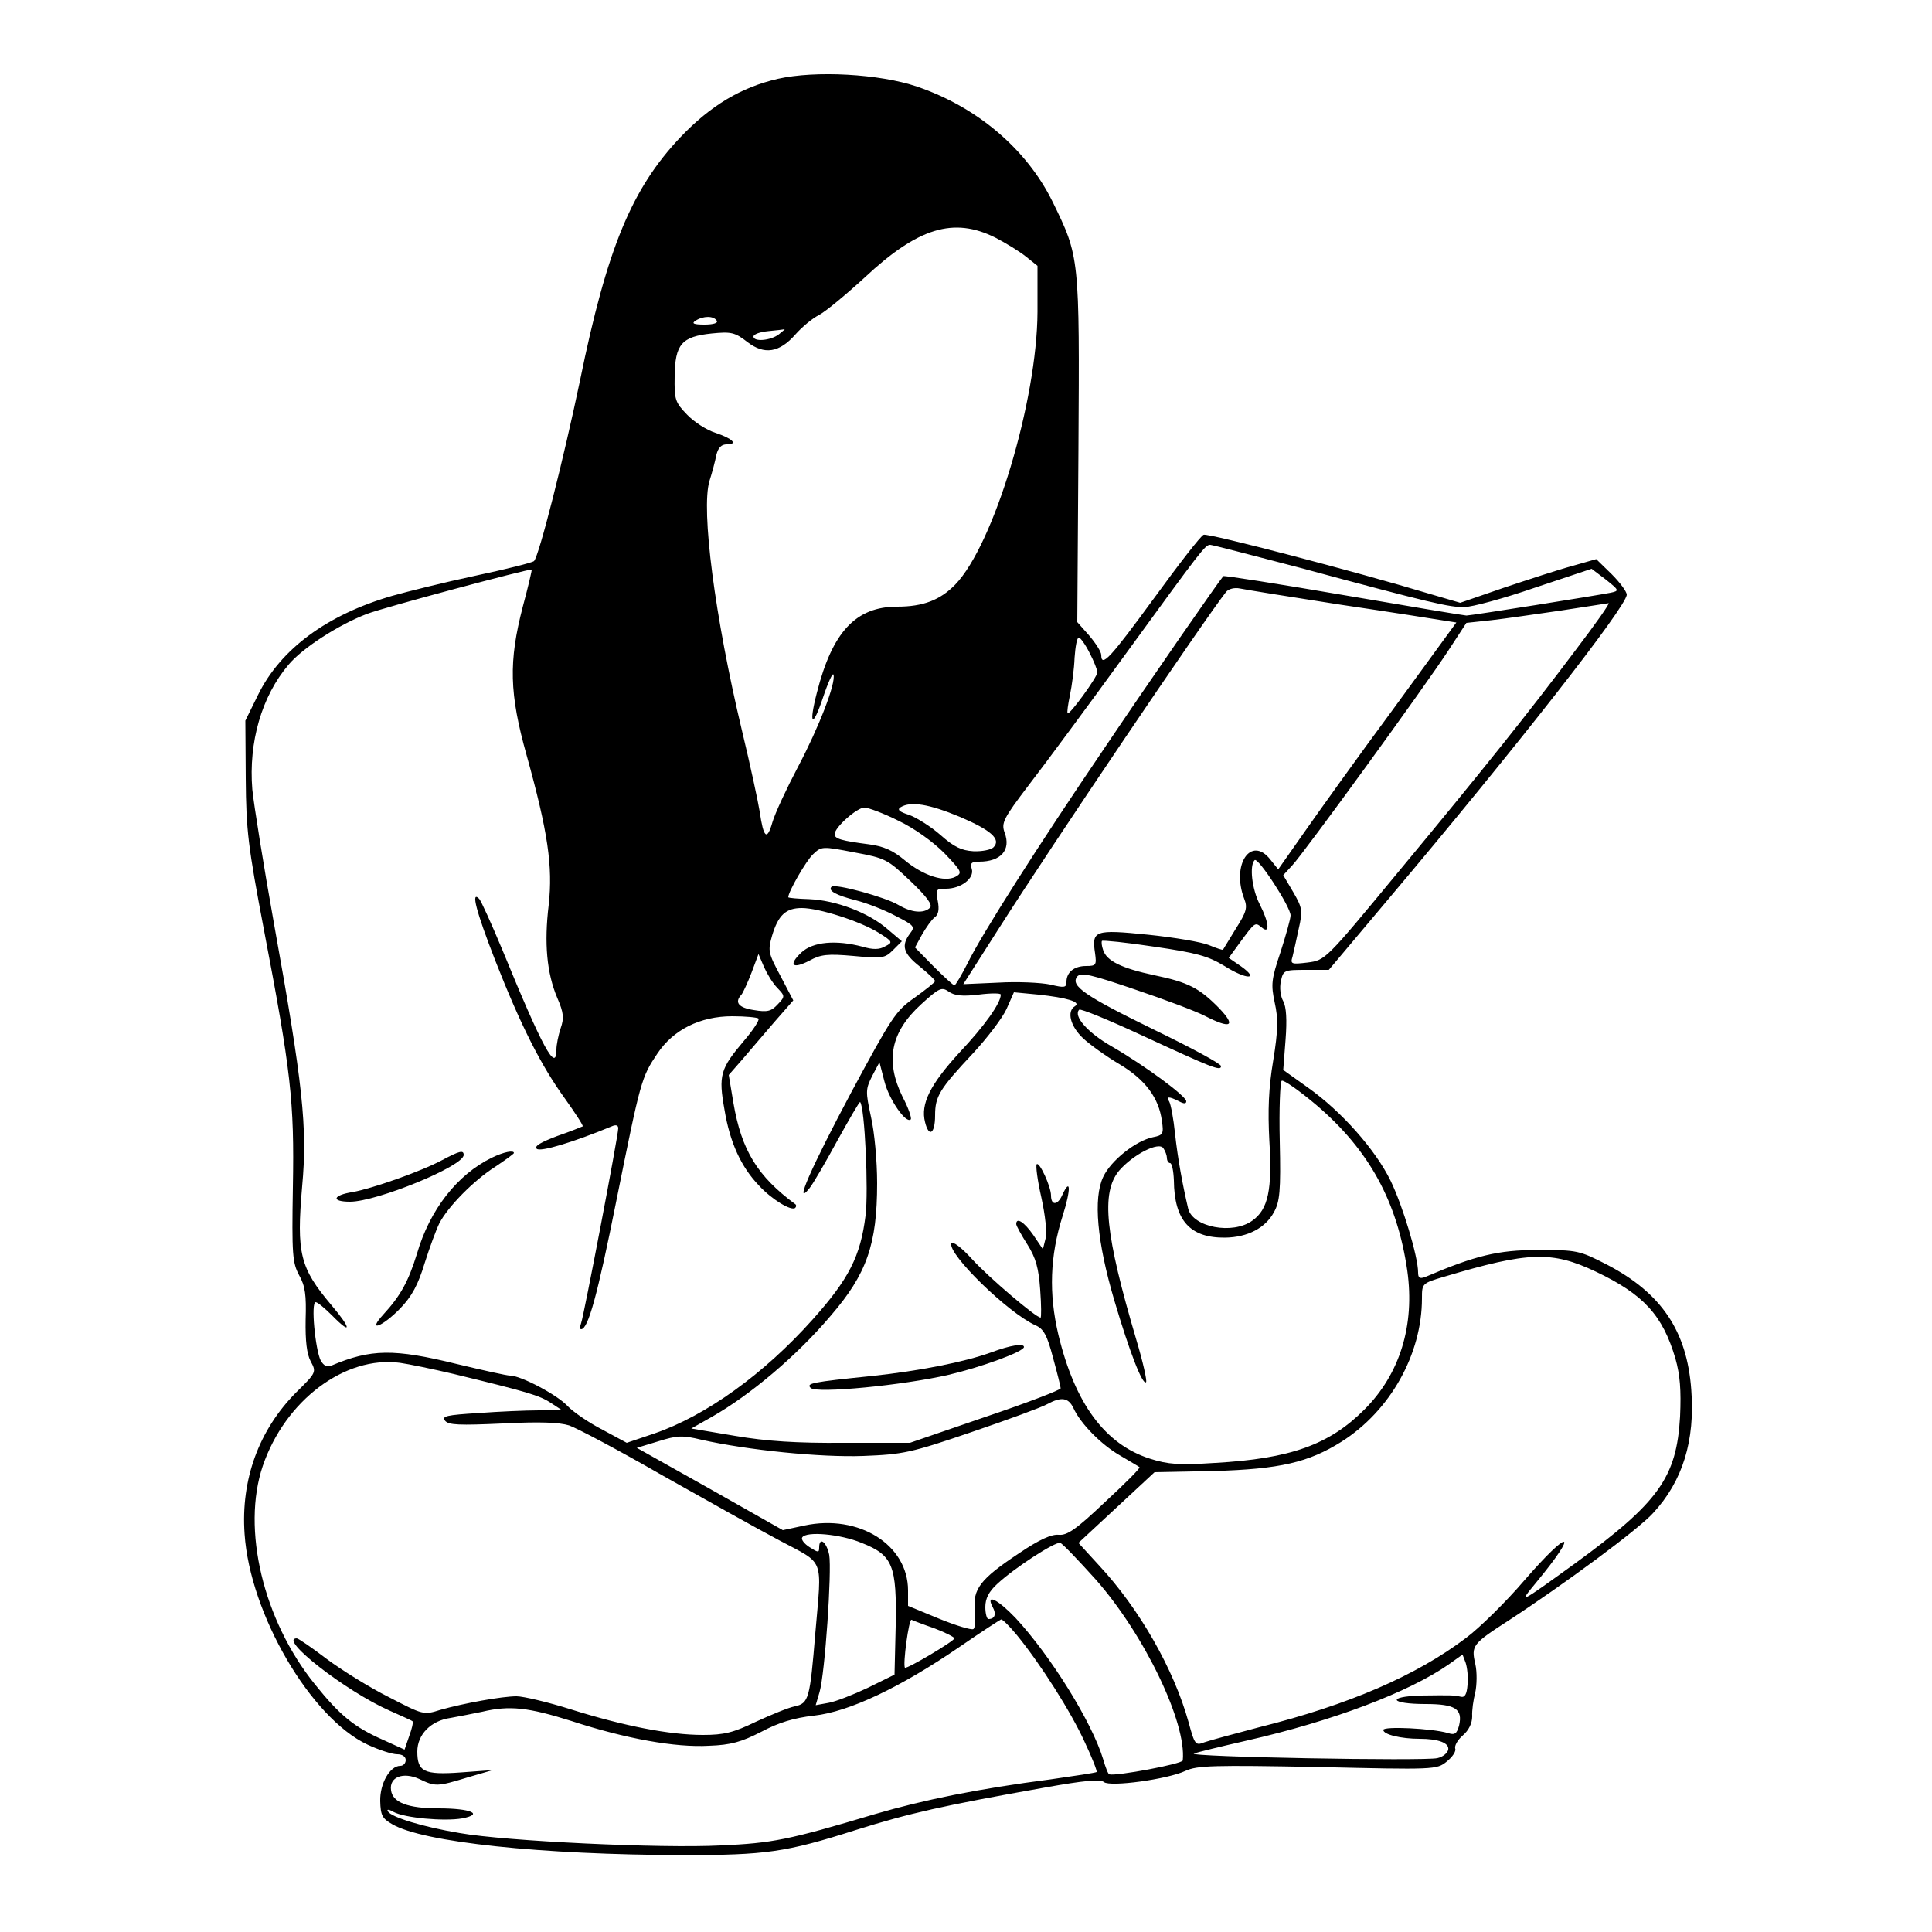 <?xml version="1.0" standalone="no"?>
<!DOCTYPE svg PUBLIC "-//W3C//DTD SVG 20010904//EN"
 "http://www.w3.org/TR/2001/REC-SVG-20010904/DTD/svg10.dtd">
<svg version="1.0" xmlns="http://www.w3.org/2000/svg"
 width="500pt" height="500pt" viewBox="0 0 500 500"
 preserveAspectRatio="xMidYMid meet">

<g transform="translate(0,500) scale(0.1,-0.1)"
fill="#000000" stroke="none">
<path d="M2013 4796 c-95 -22 -174 -69 -252 -151 -126 -133 -190 -287 -260
-630 -42 -201 -106 -454 -119 -467 -4 -4 -72 -21 -152 -38 -80 -17 -176 -41
-215 -52 -169 -49 -289 -138 -347 -256 l-33 -67 1 -150 c1 -135 6 -175 47
-391 70 -366 79 -444 75 -666 -3 -175 -1 -196 16 -228 16 -28 19 -52 17 -115
-1 -56 3 -89 13 -108 15 -28 15 -29 -38 -81 -96 -97 -143 -225 -133 -366 14
-207 171 -476 318 -545 30 -14 64 -25 77 -25 13 0 22 -6 22 -15 0 -8 -6 -15
-14 -15 -27 0 -53 -46 -52 -91 1 -37 5 -45 31 -60 80 -47 387 -79 751 -80 216
0 267 7 449 65 140 44 225 63 490 110 100 18 143 22 152 14 16 -13 164 7 211
29 30 14 73 15 342 10 303 -7 308 -7 334 14 15 12 25 27 22 34 -2 7 6 22 20
34 15 13 24 31 24 49 -1 15 3 43 8 62 4 19 5 52 0 74 -11 47 -7 52 86 112 147
96 336 236 374 278 77 83 109 188 99 319 -11 153 -78 251 -218 324 -72 37 -77
38 -179 38 -103 0 -161 -14 -292 -70 -14 -5 -18 -2 -18 12 0 41 -40 173 -71
237 -39 80 -127 180 -215 242 l-63 45 6 78 c4 52 2 85 -6 100 -7 12 -10 35 -6
52 6 28 8 29 65 29 l59 0 154 183 c329 390 617 758 617 788 0 8 -18 32 -39 53
l-40 39 -63 -18 c-34 -9 -113 -35 -176 -56 l-113 -39 -82 24 c-182 55 -571
157 -582 152 -7 -2 -65 -77 -129 -165 -112 -153 -136 -180 -136 -146 0 8 -14
30 -31 50 l-31 35 3 448 c3 498 3 497 -67 640 -67 136 -195 245 -351 298 -97
33 -263 42 -360 20z m563 -411 c27 -14 63 -36 79 -49 l30 -24 0 -119 c-1 -230
-113 -603 -213 -706 -39 -40 -83 -57 -150 -57 -107 0 -168 -65 -208 -223 -22
-85 -11 -93 16 -12 13 39 25 65 27 59 7 -21 -38 -137 -92 -239 -29 -55 -59
-119 -66 -143 -14 -49 -23 -41 -33 28 -4 25 -24 119 -46 210 -70 293 -106 571
-84 645 7 22 15 52 18 68 5 19 13 27 27 27 30 0 15 15 -30 30 -22 7 -55 28
-73 47 -31 32 -33 39 -32 99 1 83 18 103 96 111 50 5 60 3 92 -22 44 -34 83
-28 125 20 16 18 43 41 61 50 17 9 70 53 118 97 138 129 230 157 338 103z
m-721 -215 c4 -6 -9 -10 -32 -10 -28 0 -34 3 -23 10 20 13 47 13 55 0z m161
-35 c-22 -17 -66 -20 -66 -6 0 6 17 12 38 14 20 2 39 4 42 5 3 1 -4 -5 -14
-13z m1347 -604 c341 -92 389 -103 427 -102 19 0 101 22 182 50 l147 49 37
-28 c35 -28 35 -29 12 -34 -35 -7 -361 -59 -373 -59 -5 0 -149 24 -318 53
-169 29 -309 51 -311 49 -11 -12 -192 -273 -307 -444 -172 -253 -319 -484
-355 -558 -16 -31 -31 -57 -34 -57 -3 0 -27 22 -54 49 l-48 49 18 33 c11 19
25 39 33 45 10 7 12 21 8 42 -6 30 -5 32 21 32 39 0 74 27 67 51 -5 15 -1 19
19 19 56 0 83 30 66 75 -9 25 -4 36 63 124 41 53 154 206 252 341 195 268 204
280 217 280 5 0 109 -27 231 -59z m-2010 -101 c-37 -142 -35 -225 10 -385 55
-198 68 -287 57 -387 -12 -99 -5 -176 22 -240 17 -39 18 -53 9 -79 -6 -18 -11
-43 -11 -55 0 -62 -36 4 -140 258 -28 67 -55 127 -60 132 -22 22 -8 -32 41
-158 67 -171 120 -275 181 -359 27 -38 48 -70 46 -72 -2 -1 -31 -13 -66 -25
-42 -16 -60 -26 -53 -33 9 -9 95 17 194 58 11 5 17 3 17 -5 0 -19 -89 -485
-96 -504 -3 -9 -4 -16 0 -16 18 0 42 87 91 332 63 313 65 320 106 381 41 62
111 97 194 97 34 0 65 -3 68 -6 3 -4 -14 -30 -38 -58 -61 -72 -66 -89 -50
-178 14 -85 43 -148 89 -196 33 -36 84 -67 94 -58 3 3 3 7 1 9 -99 73 -140
140 -161 263 l-12 72 35 40 c19 22 56 66 83 97 l49 56 -33 63 c-32 60 -33 65
-22 104 16 54 36 72 77 72 44 0 151 -34 199 -64 37 -23 37 -25 17 -35 -15 -9
-32 -9 -59 -1 -68 18 -128 13 -158 -15 -35 -33 -23 -44 21 -21 29 16 47 18
114 12 74 -7 81 -6 102 15 l23 23 -39 33 c-48 41 -131 73 -201 76 -30 1 -54 3
-54 5 0 14 46 94 64 111 22 21 24 21 107 5 81 -15 86 -18 145 -74 43 -41 58
-62 51 -69 -16 -16 -48 -13 -82 7 -33 20 -164 56 -173 47 -10 -10 12 -22 63
-35 28 -7 74 -25 102 -40 49 -25 52 -28 38 -46 -23 -31 -18 -51 25 -85 22 -18
40 -35 40 -38 0 -3 -24 -22 -53 -43 -49 -34 -59 -50 -164 -245 -105 -197 -150
-300 -108 -248 9 11 41 66 72 123 31 56 57 101 59 100 12 -13 22 -230 14 -294
-13 -105 -43 -164 -137 -269 -126 -141 -276 -249 -410 -295 l-71 -24 -63 34
c-35 18 -76 46 -91 62 -26 28 -120 78 -148 78 -9 0 -71 14 -138 30 -163 40
-222 39 -324 -4 -11 -5 -20 -1 -28 13 -14 28 -26 151 -13 151 5 0 24 -16 43
-35 51 -52 49 -33 -2 27 -82 97 -91 134 -76 308 14 152 2 264 -73 680 -27 151
-52 307 -56 347 -10 122 24 241 94 323 36 43 129 103 202 131 44 17 422 118
427 115 1 -1 -9 -44 -23 -96z m2117 5 c129 -19 249 -38 267 -41 l32 -5 -164
-225 c-91 -123 -194 -267 -231 -320 l-66 -94 -20 25 c-50 64 -102 -12 -68
-101 9 -23 6 -34 -22 -78 -17 -28 -32 -52 -33 -54 -1 -1 -17 4 -36 12 -19 8
-90 20 -158 27 -138 14 -146 11 -137 -48 4 -30 3 -33 -23 -33 -31 0 -51 -16
-51 -41 0 -15 -5 -16 -42 -7 -24 5 -84 8 -134 5 l-91 -4 90 141 c143 225 534
803 590 874 6 8 22 12 36 9 14 -3 132 -22 261 -42z m608 -117 c-124 -165 -239
-309 -462 -578 -186 -225 -186 -225 -232 -231 -42 -5 -45 -4 -39 15 3 12 10
44 16 72 11 48 9 55 -14 95 l-26 44 23 25 c31 33 344 464 404 556 l47 72 65 7
c36 4 117 16 180 25 63 10 119 18 123 19 4 0 -34 -54 -85 -121z m-1258 -8 c11
-21 20 -44 20 -50 0 -12 -72 -111 -77 -106 -2 2 1 23 6 47 5 24 11 68 12 97 2
28 6 52 11 52 4 0 17 -18 28 -40z m-336 -424 c80 -34 108 -58 87 -79 -6 -6
-29 -11 -52 -10 -31 2 -50 11 -85 42 -25 22 -62 45 -81 52 -26 8 -32 14 -22
20 26 16 74 8 153 -25z m-159 -10 c42 -20 89 -54 119 -84 45 -47 47 -51 29
-61 -29 -15 -84 3 -132 43 -30 25 -54 36 -93 41 -69 9 -88 14 -88 26 0 18 58
69 77 69 10 0 50 -15 88 -34z m1015 -245 c0 -9 -12 -51 -26 -95 -24 -71 -25
-84 -15 -131 9 -41 9 -70 -4 -150 -12 -71 -14 -129 -10 -206 8 -128 -3 -179
-44 -208 -51 -37 -154 -17 -166 31 -15 64 -27 130 -34 194 -4 39 -11 76 -15
83 -9 14 -1 14 25 1 13 -7 19 -7 19 0 0 13 -105 91 -193 142 -63 36 -100 79
-84 95 4 3 75 -26 159 -65 186 -86 208 -95 208 -81 0 6 -78 48 -173 94 -180
88 -218 114 -199 138 10 11 36 5 150 -34 77 -26 157 -56 180 -68 68 -35 82
-27 37 20 -51 52 -80 67 -167 85 -85 18 -124 37 -133 65 -4 11 -5 22 -3 24 2
2 63 -4 135 -15 110 -16 139 -24 182 -50 57 -36 92 -36 43 -1 l-32 22 27 37
c41 56 41 56 58 42 22 -19 20 11 -5 60 -20 39 -27 100 -13 114 9 8 93 -121 93
-143z m-1328 -188 c20 -21 20 -22 0 -43 -16 -17 -26 -20 -61 -14 -40 6 -51 20
-32 40 4 5 16 31 26 57 l18 48 14 -33 c8 -18 23 -43 35 -55z m521 -17 c31 4
57 4 57 0 0 -22 -42 -81 -107 -150 -76 -83 -101 -133 -89 -180 10 -41 26 -30
26 17 0 50 11 68 99 162 36 39 75 90 86 114 l19 43 63 -6 c74 -8 112 -19 95
-30 -22 -13 -12 -52 21 -83 17 -16 60 -47 94 -67 67 -40 102 -87 110 -147 5
-33 3 -37 -23 -42 -44 -9 -109 -60 -129 -103 -26 -55 -16 -168 29 -320 39
-132 73 -220 82 -211 3 3 -8 52 -25 109 -81 274 -92 381 -45 438 36 42 104 77
115 58 5 -7 9 -19 9 -25 0 -7 4 -13 8 -13 5 0 9 -20 10 -45 1 -104 42 -149
133 -148 58 1 104 25 126 66 15 27 18 54 15 184 -2 83 1 153 5 156 5 3 45 -25
90 -63 137 -117 209 -250 235 -428 20 -142 -19 -268 -111 -360 -91 -91 -191
-127 -387 -138 -92 -6 -121 -4 -168 11 -116 37 -194 142 -237 321 -25 106 -22
203 11 307 22 69 21 102 -1 54 -12 -27 -29 -27 -29 -1 0 23 -30 88 -37 81 -3
-4 2 -42 12 -86 10 -46 15 -90 11 -106 l-7 -28 -25 37 c-23 33 -44 47 -44 28
0 -4 13 -28 29 -53 22 -35 29 -61 33 -117 3 -40 3 -72 1 -72 -12 0 -133 103
-177 151 -28 31 -51 48 -54 41 -9 -28 147 -180 218 -212 21 -9 30 -26 45 -83
11 -40 20 -76 20 -80 0 -4 -88 -38 -195 -74 l-195 -67 -170 0 c-123 -1 -201 4
-283 18 l-113 19 53 30 c100 57 220 158 308 262 93 108 120 184 120 343 0 58
-7 133 -16 172 -14 65 -14 71 3 105 l19 36 13 -50 c12 -47 56 -110 68 -98 3 3
-6 30 -21 58 -46 94 -31 168 48 240 47 43 53 45 71 33 15 -11 36 -13 78 -8z
m1597 -717 c124 -59 173 -113 206 -225 12 -43 15 -81 12 -150 -9 -158 -55
-222 -273 -381 -144 -104 -147 -106 -99 -48 113 137 87 141 -31 5 -47 -55
-116 -123 -151 -149 -128 -97 -303 -173 -535 -231 -64 -17 -128 -34 -142 -39
-23 -9 -25 -7 -41 52 -38 137 -127 293 -231 405 l-54 59 98 91 99 92 153 3
c171 5 245 22 331 76 126 80 208 226 208 371 0 38 0 39 58 56 218 65 278 67
392 13z m-2955 -265 c189 -46 221 -55 251 -75 l29 -19 -60 0 c-33 0 -104 -3
-157 -7 -82 -5 -96 -8 -86 -20 9 -11 37 -12 148 -7 97 5 147 3 173 -5 20 -7
128 -64 239 -128 112 -63 249 -140 306 -170 118 -63 109 -40 92 -240 -14 -170
-17 -181 -53 -189 -16 -3 -62 -22 -101 -40 -58 -28 -82 -34 -137 -34 -86 0
-204 23 -341 66 -60 19 -124 34 -141 34 -38 0 -137 -18 -197 -35 -44 -14 -45
-13 -134 33 -50 25 -122 70 -161 99 -38 29 -73 53 -77 53 -49 0 127 -137 240
-187 31 -14 59 -26 60 -28 2 -2 -2 -19 -9 -38 l-12 -35 -55 25 c-75 33 -112
63 -177 144 -134 166 -190 402 -135 565 58 170 213 286 355 267 22 -3 85 -16
140 -29z m1603 -88 c18 -40 72 -95 121 -123 25 -15 48 -28 50 -30 3 -2 -37
-42 -89 -90 -75 -71 -98 -87 -120 -85 -18 2 -50 -12 -103 -48 -101 -67 -120
-93 -114 -148 2 -23 1 -45 -4 -48 -5 -3 -45 9 -89 27 l-80 33 0 40 c0 118
-127 198 -268 168 l-56 -12 -189 107 -189 106 56 17 c48 15 62 16 111 4 120
-27 308 -46 419 -42 103 4 123 8 281 62 94 32 181 64 195 72 37 20 55 17 68
-10z m-548 -349 c81 -32 91 -58 88 -216 l-3 -125 -69 -34 c-38 -18 -84 -36
-102 -39 l-33 -6 10 34 c14 48 32 313 25 355 -7 34 -26 48 -26 19 0 -14 -3
-13 -25 1 -14 9 -22 20 -19 25 10 17 99 9 154 -14z m606 -95 c126 -143 235
-370 225 -468 -1 -9 -172 -41 -190 -36 -3 0 -10 18 -16 39 -29 96 -136 268
-227 366 -46 48 -78 64 -59 28 10 -18 6 -31 -11 -31 -4 0 -8 14 -8 31 0 22 9
40 31 60 44 41 150 110 163 106 6 -2 47 -45 92 -95z m-418 -126 c29 -11 52
-23 52 -26 0 -7 -123 -80 -128 -76 -6 7 10 127 17 124 4 -2 30 -12 59 -22z
m214 -18 c62 -76 140 -199 175 -276 19 -40 33 -76 31 -78 -3 -2 -56 -10 -119
-19 -186 -24 -329 -53 -455 -90 -224 -67 -265 -75 -399 -81 -155 -8 -556 11
-675 32 -96 16 -177 41 -186 56 -4 6 2 6 14 -1 29 -16 132 -25 178 -17 57 11
23 26 -61 26 -79 0 -119 15 -123 47 -5 34 31 48 73 29 42 -20 46 -20 125 4
l65 19 -82 -6 c-96 -7 -113 2 -113 54 0 44 35 80 86 87 22 4 58 11 82 16 71
17 120 11 231 -24 141 -46 269 -69 356 -64 57 2 84 10 135 36 45 24 84 36 137
42 90 10 222 72 378 179 55 38 103 69 106 70 4 0 22 -18 41 -41z m1166 -128
c-2 -25 -7 -34 -18 -31 -19 4 -22 4 -103 3 -90 -3 -79 -22 12 -22 78 0 97 -13
87 -56 -6 -21 -11 -25 -29 -19 -41 12 -167 18 -167 8 0 -12 46 -23 94 -23 49
0 77 -11 74 -28 -2 -9 -14 -19 -28 -22 -31 -8 -652 3 -630 12 8 3 69 18 135
33 225 51 422 126 525 198 l35 25 8 -21 c4 -12 7 -37 5 -57z"/>
<path d="M1145 1998 c-56 -30 -182 -74 -232 -83 -52 -8 -57 -25 -7 -25 69 0
294 92 294 121 0 13 -10 11 -55 -13z"/>
<path d="M1273 2004 c-90 -44 -161 -135 -194 -249 -22 -71 -42 -108 -87 -157
-43 -47 -3 -32 43 15 31 32 47 62 64 118 13 41 30 87 38 103 22 43 89 111 144
146 27 18 49 34 49 36 0 8 -26 3 -57 -12z"/>
<path d="M2565 1500 c-69 -25 -186 -48 -308 -61 -157 -16 -171 -19 -159 -31
15 -15 240 7 357 34 85 20 195 60 195 72 0 10 -34 5 -85 -14z"/>
</g>
</svg>

